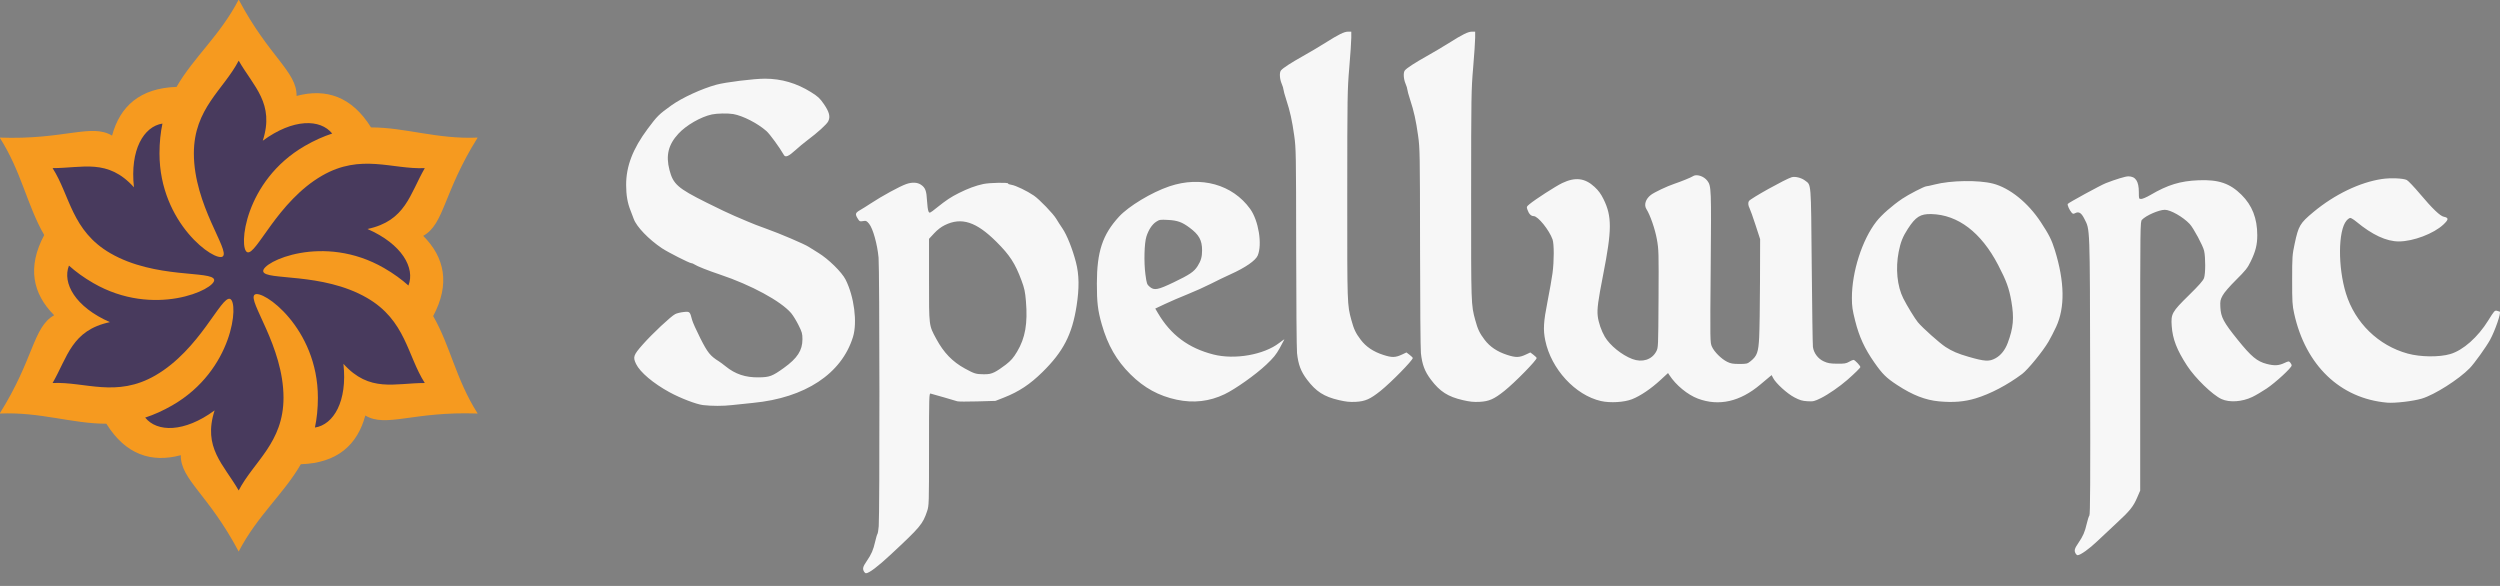 <svg width="1024" height="240" viewBox="0 0 1024 240" xmlns="http://www.w3.org/2000/svg">
  <rect x="0" y="0" width="1024" height="240" fill="#808080" stroke="none"/>
  <path fill="#f7f7f7"
    d="m 353.877,234.097 c -0.646,-1.207 -0.442,-1.974 1.141,-4.283 1.93,-2.816 2.666,-4.516 3.45,-7.963 0.345,-1.516 0.763,-2.928 0.93,-3.138 0.166,-0.209 0.404,-1.63 0.529,-3.158 0.417,-5.12 0.358,-105.435 -0.065,-110.028 -0.506,-5.5 -2.312,-11.963 -3.872,-13.856 -1.015,-1.231 -1.228,-1.326 -2.498,-1.111 -1.287,0.217 -1.446,0.141 -2.175,-1.038 -1.134,-1.835 -0.995,-2.329 0.973,-3.462 0.968,-0.557 2.926,-1.783 4.352,-2.724 4.645,-3.066 11.889,-7.017 14.583,-7.953 2.367,-0.823 4.517,-0.721 6.01,0.284 1.778,1.197 2.27,2.5 2.472,6.541 0.097,1.946 0.372,3.919 0.61,4.385 0.429,0.839 0.462,0.824 3.379,-1.506 3.938,-3.146 5.751,-4.349 9.056,-6.011 3.685,-1.853 6.953,-3.06 10.036,-3.709 2.626,-0.552 10.466,-0.692 10.15,-0.181 -0.099,0.16 0.535,0.398 1.41,0.529 1.685,0.253 6.351,2.501 9.138,4.403 2.265,1.546 7.96,7.459 9.165,9.515 0.537,0.917 1.677,2.691 2.533,3.943 1.829,2.674 4.103,8.371 5.524,13.834 1.328,5.104 1.405,10.605 0.253,17.962 -1.825,11.656 -5.439,18.65 -13.97,27.036 -5.114,5.028 -9.635,8.021 -15.736,10.42 l -3.503,1.377 -7.495,0.212 c -4.122,0.117 -7.789,0.097 -8.148,-0.045 -0.359,-0.141 -2.82,-0.867 -5.468,-1.612 -2.648,-0.745 -5.106,-1.441 -5.463,-1.545 -0.612,-0.18 -0.648,1.08 -0.648,22.827 0,22.279 -0.025,23.09 -0.765,25.287 -1.814,5.383 -2.695,6.437 -14.906,17.815 -5.278,4.918 -8.901,7.655 -10.149,7.664 -0.247,0.002 -0.622,-0.319 -0.833,-0.713 z m 53.504,-81.673 c 1.018,-0.497 3.082,-1.87 4.586,-3.052 2.199,-1.727 3.111,-2.779 4.657,-5.37 3.327,-5.574 4.361,-11.515 3.596,-20.666 -0.327,-3.907 -0.615,-5.241 -1.846,-8.543 -2.583,-6.927 -4.768,-10.289 -10.225,-15.73 -8.283,-8.259 -14.33,-10.216 -21.168,-6.849 -1.506,0.741 -3.029,1.915 -4.38,3.373 l -2.071,2.237 v 16.957 c 0,19.091 -0.092,18.349 2.984,24.052 3.041,5.638 6.634,9.352 11.738,12.135 3.9,2.126 4.463,2.297 7.685,2.332 2.035,0.022 2.991,-0.166 4.444,-0.875 z m 442.776,74.266 c -0.646,-1.207 -0.442,-1.974 1.141,-4.283 1.93,-2.816 2.666,-4.516 3.45,-7.963 0.345,-1.517 0.825,-2.996 1.067,-3.288 0.336,-0.406 0.411,-13.862 0.319,-57.23 -0.133,-62.197 -0.04,-59.665 -2.373,-64.292 -1.285,-2.547 -2.294,-3.128 -3.922,-2.257 -0.547,0.293 -0.842,0.234 -1.27,-0.255 -0.898,-1.025 -1.827,-3.071 -1.629,-3.587 0.158,-0.412 13.564,-7.726 15.611,-8.517 4.176,-1.614 8.032,-2.784 9.179,-2.787 3.003,-0.007 4.339,1.983 4.339,6.466 0,2.774 0.005,2.79 0.986,2.79 0.542,0 2.251,-0.74 3.796,-1.645 7.097,-4.154 12.143,-5.696 19.662,-6.007 8.19,-0.339 12.863,1.244 17.624,5.972 4.355,4.324 6.428,9.637 6.442,16.509 0.007,3.889 -0.673,6.634 -2.662,10.726 -1.335,2.747 -2.1,3.714 -6.005,7.592 -2.769,2.75 -4.878,5.196 -5.531,6.416 -0.953,1.778 -1.043,2.251 -0.916,4.815 0.2,4.065 1.28,6.086 7.119,13.332 5.543,6.879 7.916,8.851 11.876,9.869 3.073,0.79 4.888,0.705 7.115,-0.331 1.816,-0.845 1.945,-0.858 2.5,-0.245 0.322,0.356 0.585,0.901 0.585,1.211 0,0.929 -6.603,7.013 -10.263,9.456 -1.876,1.252 -4.509,2.801 -5.851,3.441 -4.188,1.999 -9.326,2.35 -12.6,0.862 -3.658,-1.663 -10.775,-8.55 -14.089,-13.634 -4.22,-6.474 -5.95,-10.939 -6.324,-16.32 -0.346,-4.983 0.08,-5.744 7.052,-12.591 4.153,-4.079 5.81,-5.964 6.189,-7.037 0.621,-1.76 0.644,-8.366 0.04,-11.12 -0.461,-2.101 -4.368,-9.376 -5.921,-11.026 -2.708,-2.876 -7.842,-5.8 -10.186,-5.8 -2.405,0 -7.796,2.365 -9.375,4.113 -0.688,0.762 -0.706,2.196 -0.706,55.832 v 55.051 l -1.247,2.892 c -1.597,3.702 -2.998,5.438 -8.416,10.428 -2.426,2.234 -6.005,5.588 -7.954,7.454 -3.235,3.097 -6.886,5.695 -8.017,5.703 -0.247,0.002 -0.622,-0.319 -0.833,-0.713 z m -562.241,-60.775 c -2.702,-0.316 -9.187,-2.807 -13.679,-5.254 -6.628,-3.61 -12.063,-8.198 -13.687,-11.551 -1.388,-2.868 -1.125,-3.642 2.72,-7.997 3.882,-4.397 11.488,-11.528 13.289,-12.459 0.657,-0.34 2.212,-0.723 3.455,-0.852 2.543,-0.263 2.571,-0.237 3.493,3.312 0.238,0.917 1.745,4.261 3.347,7.432 2.983,5.902 4.053,7.235 7.566,9.432 0.611,0.382 1.861,1.307 2.778,2.056 3.926,3.206 8.141,4.614 13.576,4.534 4.486,-0.066 5.533,-0.458 10.241,-3.828 5.567,-3.986 7.664,-7.211 7.664,-11.787 0,-2.31 -0.171,-2.919 -1.643,-5.856 -0.903,-1.803 -2.25,-3.987 -2.993,-4.854 -4.222,-4.926 -16.402,-11.523 -29.144,-15.787 -4.842,-1.62 -9.443,-3.445 -10.432,-4.137 -0.422,-0.295 -1.021,-0.539 -1.332,-0.541 -0.766,-0.005 -9.534,-4.454 -11.954,-6.065 -5.413,-3.604 -10.475,-8.858 -11.609,-12.051 -0.331,-0.932 -0.916,-2.472 -1.299,-3.423 -1.249,-3.096 -1.803,-6.314 -1.807,-10.493 -0.008,-7.674 2.716,-14.777 8.806,-22.962 3.917,-5.264 4.64,-5.979 9.714,-9.61 4.418,-3.161 12.498,-6.872 18.51,-8.501 3.765,-1.02 15.32,-2.444 19.835,-2.444 6.72,0 12.974,1.828 18.867,5.516 2.864,1.792 3.602,2.476 5.244,4.859 2.251,3.268 2.742,5.202 1.798,7.085 -0.634,1.265 -4.313,4.598 -8.691,7.872 -1.334,0.998 -3.495,2.793 -4.803,3.99 -2.681,2.454 -4.033,3.027 -4.64,1.967 -1.792,-3.128 -5.803,-8.628 -7.173,-9.833 -3.63,-3.195 -9.624,-6.268 -13.591,-6.968 -2.133,-0.376 -6.691,-0.293 -8.773,0.16 -4.551,0.99 -10.475,4.399 -13.686,7.875 -4.14,4.482 -5.226,8.877 -3.672,14.87 1.506,5.809 3.37,7.455 15.073,13.307 4.862,2.431 10.09,4.919 11.618,5.53 1.528,0.61 3.944,1.639 5.37,2.287 1.426,0.648 4.898,1.992 7.716,2.987 5.362,1.893 15.694,6.314 17.284,7.394 0.509,0.346 2.259,1.437 3.889,2.425 4.113,2.492 9.647,7.915 11.183,10.96 3.523,6.984 4.882,17.518 3.033,23.509 -4.654,15.076 -19.569,24.926 -40.878,26.995 -3.057,0.297 -6.975,0.706 -8.707,0.909 -3.557,0.417 -8.274,0.414 -11.875,-0.006 z m 689.816,-0.993 c -19.213,-1.691 -33.38,-15.289 -38.045,-36.518 -0.746,-3.395 -0.829,-4.775 -0.823,-13.773 0.005,-9.508 0.056,-10.236 1.031,-14.803 1.573,-7.373 2.179,-8.397 7.674,-12.97 8.674,-7.219 19.066,-12.219 28.161,-13.549 3.459,-0.506 8.589,-0.297 10.078,0.411 0.57,0.271 3.053,2.888 5.518,5.815 4.991,5.927 8.124,8.93 9.64,9.24 2.091,0.427 2.06,1.109 -0.144,3.193 -3.927,3.714 -12.393,6.924 -18.26,6.924 -5.096,0 -10.893,-2.697 -17.414,-8.1 -1.015,-0.841 -2.125,-1.529 -2.467,-1.529 -0.342,0 -1.049,0.508 -1.572,1.129 -3.439,4.087 -3.543,19.01 -0.208,29.796 3.722,12.038 13.285,21.352 25.299,24.64 5.226,1.43 12.914,1.518 17.411,0.198 5.279,-1.549 11.332,-6.907 15.6,-13.807 2.37,-3.833 2.641,-4.136 3.507,-3.93 0.516,0.123 1.046,0.283 1.178,0.355 0.652,0.36 -1.895,7.777 -3.973,11.569 -1.581,2.885 -6.44,9.657 -8.3,11.568 -4.486,4.608 -14.374,10.892 -19.632,12.477 -3.537,1.066 -11.072,1.946 -14.259,1.666 z m -429.289,-1.029 c -6.122,-1.413 -9.394,-3.513 -13.08,-8.394 -2.536,-3.359 -3.592,-6.159 -4.097,-10.868 -0.175,-1.63 -0.333,-21.113 -0.352,-43.297 -0.033,-38.537 -0.068,-40.575 -0.793,-45.739 -0.881,-6.278 -1.7,-9.973 -3.278,-14.79 -0.623,-1.903 -1.133,-3.764 -1.133,-4.136 0,-0.372 -0.333,-1.454 -0.741,-2.405 -0.836,-1.951 -0.971,-4.579 -0.278,-5.421 0.809,-0.982 4.128,-3.144 9.036,-5.886 2.618,-1.462 6.677,-3.869 9.019,-5.348 5.607,-3.54 7.845,-4.642 9.432,-4.642 h 1.309 v 2.542 c 0,1.398 -0.367,6.856 -0.816,12.129 -0.779,9.156 -0.816,11.51 -0.833,52.363 -0.019,45.135 -0.032,44.733 1.692,51.109 1.015,3.755 1.762,5.33 3.809,8.036 2.19,2.895 5.147,4.884 9.238,6.215 3.585,1.166 4.967,1.135 7.745,-0.172 l 1.762,-0.829 1.294,0.987 c 0.712,0.543 1.294,1.122 1.294,1.287 0,0.946 -8.887,10.014 -13.179,13.448 -4.254,3.403 -6.281,4.303 -10.154,4.508 -2.435,0.129 -3.997,-0.029 -6.895,-0.698 z m 50.739,0 c -6.122,-1.413 -9.394,-3.513 -13.08,-8.394 -2.536,-3.359 -3.592,-6.159 -4.097,-10.868 -0.175,-1.63 -0.333,-21.113 -0.352,-43.297 -0.033,-38.537 -0.068,-40.575 -0.793,-45.739 -0.881,-6.278 -1.7,-9.973 -3.278,-14.79 -0.623,-1.903 -1.133,-3.764 -1.133,-4.136 0,-0.372 -0.333,-1.454 -0.741,-2.405 -0.836,-1.951 -0.971,-4.579 -0.278,-5.421 0.809,-0.982 4.128,-3.144 9.036,-5.886 2.618,-1.462 6.677,-3.869 9.019,-5.348 5.607,-3.54 7.845,-4.642 9.432,-4.642 h 1.309 v 2.542 c 0,1.398 -0.367,6.856 -0.816,12.129 -0.779,9.156 -0.816,11.51 -0.833,52.363 -0.018,45.135 -0.032,44.733 1.692,51.109 1.015,3.755 1.762,5.33 3.809,8.036 2.19,2.895 5.147,4.884 9.238,6.215 3.585,1.166 4.967,1.135 7.745,-0.172 l 1.762,-0.829 1.294,0.987 c 0.712,0.543 1.294,1.122 1.294,1.287 0,0.946 -8.887,10.014 -13.179,13.448 -4.254,3.403 -6.281,4.303 -10.154,4.508 -2.434,0.129 -3.997,-0.029 -6.895,-0.698 z m 56.572,0.376 c -10.533,-2.395 -20.397,-13.124 -22.811,-24.811 -0.913,-4.421 -0.727,-7.607 0.938,-16.027 0.829,-4.195 1.743,-9.391 2.03,-11.547 0.665,-4.994 0.668,-11.977 0.006,-13.832 -1.375,-3.853 -5.97,-9.531 -7.713,-9.531 -1.078,0 -1.961,-0.896 -2.552,-2.592 -0.414,-1.188 -0.375,-1.297 0.812,-2.288 2.363,-1.973 10.808,-7.418 13.448,-8.671 5.337,-2.533 9.279,-2.058 13.222,1.593 1.625,1.505 2.6,2.84 3.693,5.057 3.457,7.014 3.427,12.573 -0.164,30.844 -2.102,10.695 -2.559,14.158 -2.238,16.963 0.299,2.613 1.476,6.06 2.896,8.484 2.088,3.563 6.979,7.525 11.293,9.149 4.042,1.521 7.974,0.282 9.769,-3.078 0.84,-1.572 0.841,-1.593 0.952,-21.573 0.106,-19.128 0.077,-20.193 -0.687,-24.444 -0.744,-4.141 -2.754,-9.934 -4.269,-12.301 -1.107,-1.73 -0.346,-4.172 1.814,-5.819 1.481,-1.129 6.632,-3.568 9.697,-4.592 2.585,-0.863 6.87,-2.605 7.407,-3.011 1.452,-1.098 4.582,-0.154 6.043,1.823 1.601,2.165 1.634,3.033 1.359,35.421 -0.26,30.569 -0.256,30.791 0.502,32.506 0.941,2.127 3.87,5.039 6.244,6.208 1.454,0.716 2.362,0.875 4.984,0.875 3.029,0 3.285,-0.063 4.629,-1.144 2.638,-2.121 3.184,-3.641 3.501,-9.758 0.154,-2.967 0.305,-13.227 0.335,-22.801 l 0.056,-17.407 -1.886,-5.798 c -1.037,-3.189 -2.133,-6.272 -2.436,-6.852 -0.597,-1.144 -0.701,-2.287 -0.269,-2.965 0.673,-1.058 15.017,-9.041 17.558,-9.773 1.374,-0.395 3.941,0.25 5.39,1.354 2.629,2.005 2.456,-0.169 2.775,34.959 0.158,17.416 0.378,32.352 0.488,33.192 0.33,2.511 2.079,4.853 4.429,5.929 1.674,0.766 2.625,0.932 5.51,0.962 2.948,0.03 3.697,-0.088 4.843,-0.765 0.746,-0.44 1.579,-0.8 1.852,-0.8 0.526,0 2.795,2.391 2.795,2.946 0,0.32 -2.398,2.676 -5.37,5.277 -3.068,2.684 -7.88,6.005 -10.74,7.412 -2.768,1.361 -3.135,1.447 -5.571,1.305 -2.136,-0.125 -3.108,-0.414 -5.37,-1.596 -2.952,-1.543 -7.549,-5.735 -8.673,-7.908 l -0.619,-1.197 -1.048,0.862 c -0.577,0.474 -2.183,1.822 -3.571,2.995 -8.311,7.029 -16.984,8.99 -25.564,5.779 -4.215,-1.577 -8.977,-5.49 -11.656,-9.577 l -0.593,-0.905 -3.111,2.87 c -3.855,3.557 -8.229,6.508 -11.629,7.849 -3.217,1.268 -8.958,1.605 -12.729,0.748 z m 138.506,0.133 c -5.61,-0.517 -10.829,-2.548 -17.116,-6.659 -4.516,-2.953 -6.082,-4.494 -9.422,-9.278 -3.963,-5.675 -6.188,-10.504 -7.823,-16.982 -1.15,-4.556 -1.357,-5.988 -1.361,-9.444 -0.012,-10.685 4.183,-23.786 10.015,-31.279 2.112,-2.714 6.36,-6.461 10.593,-9.346 2.542,-1.732 9.087,-5.107 9.912,-5.112 0.318,-0.002 1.818,-0.324 3.333,-0.716 6.644,-1.719 17.989,-1.901 23.923,-0.383 6.831,1.747 14.326,7.771 19.564,15.725 3.398,5.161 4.489,7.329 5.777,11.481 4.038,13.022 4.212,23.56 0.522,31.51 -0.869,1.872 -2.277,4.597 -3.129,6.057 -2.269,3.885 -8.455,11.459 -10.779,13.197 -6.041,4.518 -12.971,8.156 -19.042,9.996 -4.593,1.392 -9.156,1.768 -14.967,1.232 z m 23.092,-17.65 c 2.2,-1.209 3.925,-3.368 5.011,-6.27 2.319,-6.199 2.675,-10.236 1.5,-17.015 -0.941,-5.428 -2.017,-8.388 -5.434,-14.946 -6.953,-13.348 -16.439,-20.573 -27.358,-20.838 -4.476,-0.109 -6.415,1.107 -9.603,6.024 -2.098,3.235 -2.991,5.474 -3.767,9.445 -1.336,6.837 -0.617,14.084 1.892,19.072 1.507,2.995 4.741,8.286 5.987,9.793 1.852,2.241 8.875,8.514 11.275,10.07 2.76,1.79 5.087,2.789 9.401,4.036 6.731,1.945 8.516,2.047 11.096,0.628 z m -335.345,16.972 c -7.369,-1.566 -13.382,-4.859 -18.938,-10.369 -5.741,-5.693 -9.352,-11.979 -11.787,-20.517 -1.618,-5.673 -2.013,-8.974 -2.001,-16.725 0.019,-13.066 2.31,-19.99 9.045,-27.34 3.945,-4.306 13.385,-9.996 20.654,-12.452 12.931,-4.367 25.867,-0.755 33.08,9.237 3.45,4.779 5.031,14.495 3.108,19.098 -0.858,2.053 -5.097,4.981 -11.124,7.684 -2.037,0.913 -5.643,2.654 -8.013,3.868 -2.37,1.214 -6.704,3.163 -9.629,4.332 -2.926,1.169 -7.094,2.964 -9.263,3.989 l -3.944,1.864 1.113,1.887 c 5.264,8.928 12.517,14.33 22.725,16.924 8.712,2.214 20.622,0.127 26.918,-4.718 1.172,-0.902 2.131,-1.569 2.131,-1.483 0,0.086 -0.846,1.676 -1.88,3.534 -1.534,2.757 -2.561,4.021 -5.593,6.88 -4.321,4.076 -12.624,9.956 -17.042,12.068 -6.188,2.958 -12.679,3.701 -19.559,2.239 z m -1.232,-48.097 c 6.572,-3.158 8.309,-4.337 9.761,-6.627 1.378,-2.173 1.836,-3.778 1.839,-6.439 0.003,-4.168 -1.235,-6.419 -5.121,-9.308 -3.095,-2.3 -4.96,-2.969 -8.851,-3.172 -3.229,-0.169 -3.514,-0.123 -4.891,0.789 -1.622,1.074 -3.05,3.252 -3.941,6.016 -0.866,2.684 -1.07,10.555 -0.403,15.504 0.52,3.855 0.607,4.106 1.786,5.106 1.817,1.541 3.319,1.256 9.822,-1.869 z"
    id="path2" />
  <g id="g2" transform="matrix(0.126,0,0,0.126,38.809,50.489)">
    <path fill="#f69a1f"
      d="m 467.91,-402 c -60.88,117.2 -146.52,187.31 -202,283.78 C 147.18,-114.42 81.94,-55.15 56.29,40.16 -11.56,-0.49 -98.65,54.3 -309,46.56 c 71.06,111.31 88.95,220.54 144.75,316.82 -56.06,104.72 -37.34,190.86 32.36,260.73 -69.13,38.43 -65.22,141.24 -177.11,319.54 131.94,-5.87 235.48,33.24 346.77,33.06 62.65,100.9 146.6,127.78 241.97,102.33 -1.28,79.09 89.7,127.11 188.17,313.16 60.88,-117.2 146.53,-187.31 202.02,-283.78 118.71,-3.8 183.95,-63.07 209.6,-158.38 67.85,40.65 154.94,-14.14 365.29,-6.4 -71.06,-111.32 -88.95,-220.54 -144.75,-316.83 56.06,-104.71 37.35,-190.85 -32.36,-260.72 69.13,-38.43 65.22,-141.24 177.11,-319.54 C 1112.88,52.42 1009.35,13.31 898.06,13.49 835.41,-87.41 751.46,-114.29 656.09,-88.84 657.37,-167.93 566.39,-215.95 467.92,-402 Z" />
    <path fill="#483a5d"
      d="m 467.91,-203.49 c 49.06,84.97 117.47,139.35 78.24,260.29 99.12,-72.84 187.54,-71.08 225.71,-23.38 -28.32,9.28 -57.74,22.23 -88.77,40.15 -197.63,114.1 -216.36,334.85 -187.13,345.65 29.22,10.8 97.35,-164.78 243,-248.87 126.6,-73.1 228.2,-19.74 333.95,-24.54 -49.06,84.96 -61.95,171.4 -186.3,197.89 112.64,49.42 155.33,126.87 133.1,183.78 -22.2,-19.88 -48.12,-38.88 -79.16,-56.8 -197.63,-114.1 -398.16,-19.95 -392.9,10.77 5.26,30.71 191.38,1.92 337.03,86.01 126.6,73.1 131.19,187.75 188.23,276.93 -98.11,0 -179.42,32.06 -264.53,-62.39 13.52,122.26 -32.22,197.95 -92.62,207.16 6.12,-29.16 9.61,-61.11 9.61,-96.95 0,-228.2 -181.8,-354.8 -205.76,-334.88 -23.97,19.91 94.02,166.7 94.02,334.88 0,146.2 -97,207.49 -145.72,301.48 -49.05,-84.97 -117.47,-139.35 -78.23,-260.29 -99.12,72.84 -187.54,71.08 -225.72,23.38 28.32,-9.28 57.74,-22.24 88.77,-40.15 197.63,-114.1 216.36,-334.85 187.14,-345.65 -29.23,-10.8 -97.36,164.78 -243,248.87 -126.62,73.1 -228.2,19.74 -333.96,24.54 49.06,-84.96 61.95,-171.4 186.3,-197.89 -112.64,-49.42 -155.33,-126.87 -133.1,-183.78 22.2,19.88 48.12,38.88 79.16,56.8 197.63,114.1 398.16,19.95 392.9,-10.77 -5.26,-30.71 -191.38,-1.92 -337.03,-86.01 -126.6,-73.1 -131.19,-187.75 -188.23,-276.94 98.11,0 179.42,-32.06 264.53,62.39 C 113.92,85.92 159.66,10.23 220.06,1.03 c -6.12,29.16 -9.6,61.11 -9.6,96.95 0,228.2 181.8,354.8 205.76,334.88 23.97,-19.91 -94.02,-166.7 -94.02,-334.88 0,-146.2 97,-207.49 145.72,-301.48 z" />
  </g>
</svg>